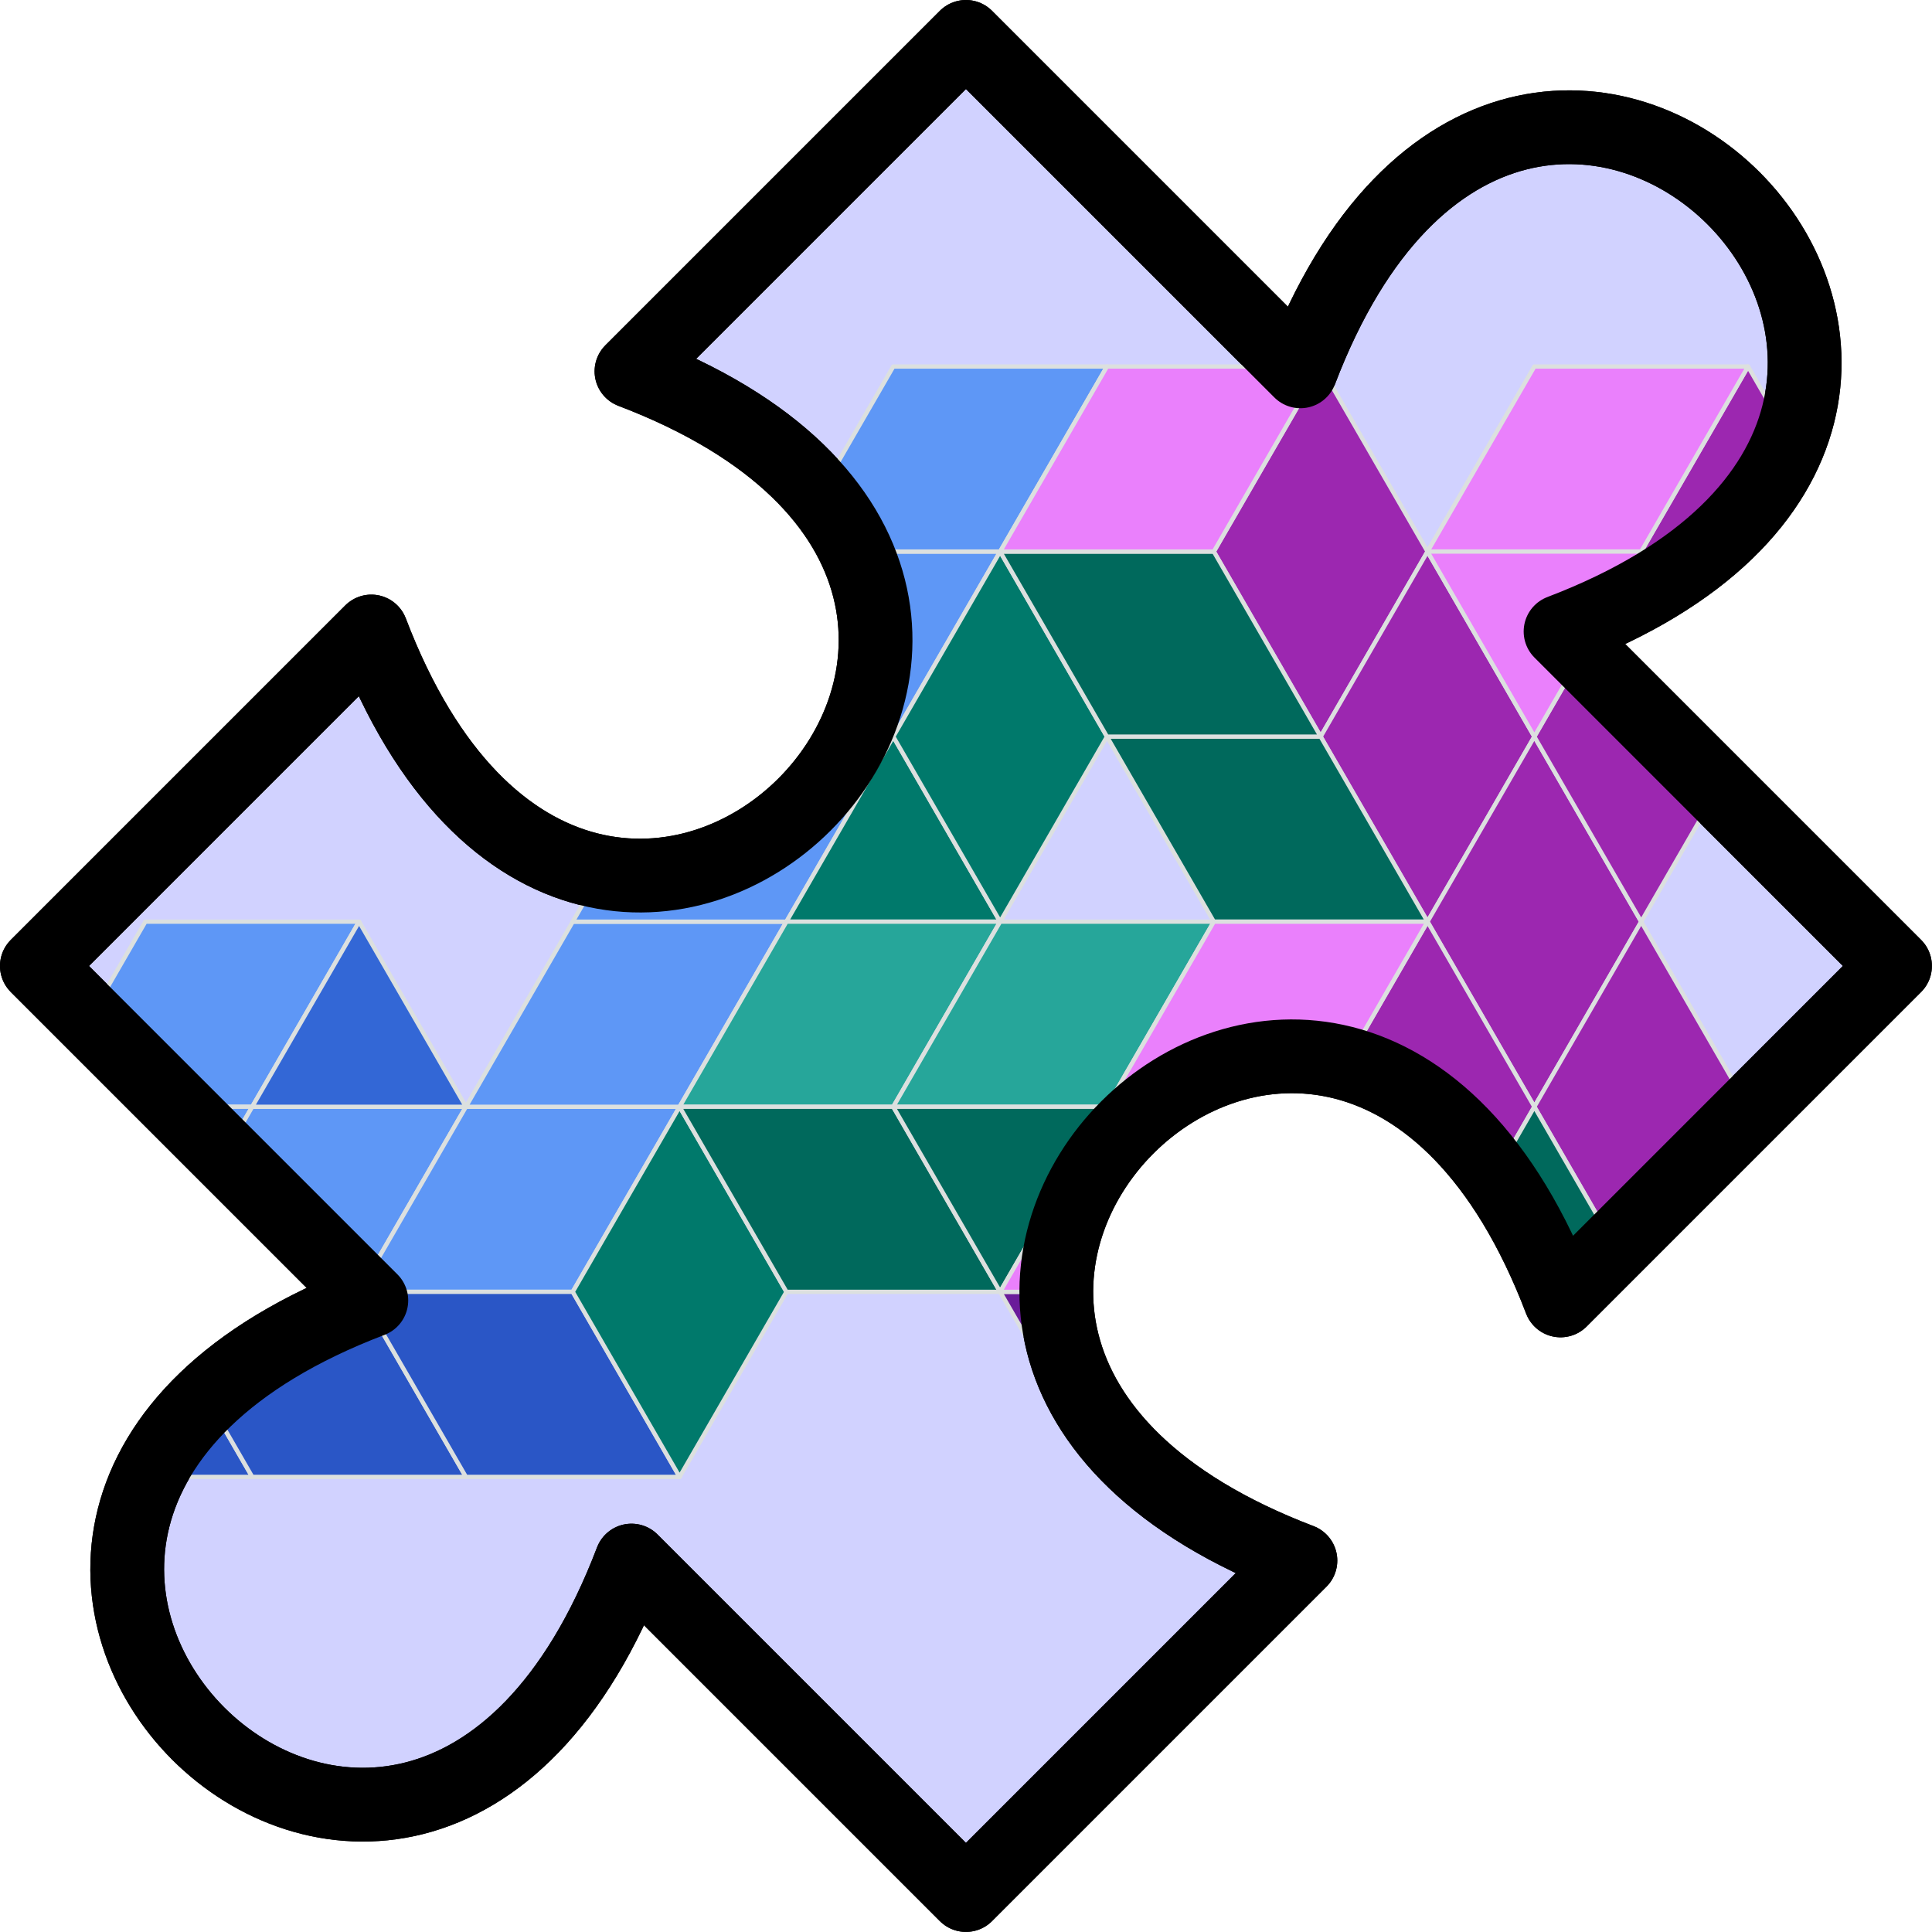 <?xml version="1.0" encoding="UTF-8" standalone="no"?>
<!-- Created with Inkscape (http://www.inkscape.org/) -->

<svg
   width="183.389mm"
   height="183.389mm"
   viewBox="0 0 183.389 183.389"
   version="1.1"
   id="svg1"
   xml:space="preserve"
   inkscape:version="1.3.2 (1:1.3.2+202311252150+091e20ef0f)"
   sodipodi:docname="pallas_puzzles_logo.svg"
   xmlns:inkscape="http://www.inkscape.org/namespaces/inkscape"
   xmlns:sodipodi="http://sodipodi.sourceforge.net/DTD/sodipodi-0.dtd"
   xmlns="http://www.w3.org/2000/svg"
   xmlns:svg="http://www.w3.org/2000/svg"><sodipodi:namedview
     id="namedview1"
     pagecolor="#ffffff"
     bordercolor="#000000"
     borderopacity="0.25"
     inkscape:showpageshadow="2"
     inkscape:pageopacity="0.0"
     inkscape:pagecheckerboard="0"
     inkscape:deskcolor="#d1d1d1"
     inkscape:document-units="mm"
     inkscape:zoom="0.18519888"
     inkscape:cx="461.66585"
     inkscape:cy="469.76525"
     inkscape:window-width="2248"
     inkscape:window-height="1376"
     inkscape:window-x="0"
     inkscape:window-y="27"
     inkscape:window-maximized="0"
     inkscape:current-layer="g1" /><defs
     id="defs1"><style
       id="style1">.cls-1{fill:#5e97f6;}.cls-1,.cls-2,.cls-3,.cls-4,.cls-5,.cls-6,.cls-7,.cls-8,.cls-9{stroke:#dce0df;stroke-linejoin:round;}.cls-2{fill:#2a56c6;}.cls-3{fill:#00796b;}.cls-4{fill:#3367d6;}.cls-5{fill:#26a69a;}.cls-6{fill:#9c27b0;}.cls-7{fill:#6a1b9a;}.cls-8{fill:#00695c;}.cls-9{fill:#ea80fc;}</style><clipPath
       clipPathUnits="userSpaceOnUse"
       id="clipPath114"><path
         d="M 244.972,-77.405 324.028,1.652 C 376.733,-136.697 523.866,10.436 385.517,63.14 l 79.057,79.057 -79.057,79.057 C 332.812,82.904 185.679,230.037 324.028,282.742 l -79.057,79.057 -79.057,-79.057 C 113.211,421.09 -33.922,273.958 104.427,221.253 L 25.37,142.197 104.427,63.14 C 157.131,201.489 304.264,54.356 165.915,1.652 Z"
         stroke="#000000"
         stroke-width="2"
         stroke-linecap="round"
         stroke-linejoin="round"
         id="path114"
         style="fill:none;stroke-width:17.43;stroke-dasharray:none" /></clipPath></defs><g
     inkscape:label="Layer 1"
     inkscape:groupmode="layer"
     id="layer1"
     transform="translate(-26.611,-26.247)"><g
       style="fill:none"
       id="g1"
       transform="matrix(8.819,0,0,8.819,12.472,36.353)"><path
         d="m 12,-0.749 3.6,3.6 c 2.4,-6.3 9.1,0.4 2.8,2.8 l 3.6,3.6 -3.6,3.6 c -2.4,-6.3 -9.1,0.4 -2.8,2.8 l -3.6,3.6 -3.6,-3.6 c -2.4,6.3 -9.1,-0.4 -2.8,-2.8 L 2,9.251 l 3.6,-3.6 c 2.4,6.3 9.1,-0.4 2.8,-2.8 z"
         stroke="#000000"
         stroke-width="2"
         stroke-linecap="round"
         stroke-linejoin="round"
         id="path115"
         style="fill:#d1d2ff;stroke-width:0.794;stroke-dasharray:none;stroke:#000000;stroke-opacity:1;fill-opacity:1" /><g
         id="Layer_1-2"
         data-name="Layer 1"
         transform="matrix(0.046,0,0,0.046,0.845,2.776)"
         clip-path="url(#clipPath114)"><polygon
           class="cls-1"
           points="100.5,130.4 50.5,130.4 25.5,173.71 75.5,173.71 "
           id="polygon1" /><polygon
           class="cls-1"
           points="50.5,217.01 0.5,217.01 25.5,173.71 75.5,173.71 "
           id="polygon2" /><polygon
           class="cls-1"
           points="100.5,217.01 125.5,173.71 75.5,173.71 50.5,217.01 "
           id="polygon3" /><polygon
           class="cls-1"
           points="150.5,217.01 175.5,173.71 125.5,173.71 100.5,217.01 "
           id="polygon4" /><polygon
           class="cls-1"
           points="200.5,130.4 150.5,130.4 125.5,173.71 175.5,173.71 "
           id="polygon5" /><polygon
           class="cls-1"
           points="225.5,87.1 175.5,87.1 150.5,130.4 200.5,130.4 "
           id="polygon6" /><polygon
           class="cls-1"
           points="250.5,43.8 200.5,43.8 175.5,87.1 225.5,87.1 "
           id="polygon7" /><polygon
           class="cls-1"
           points="275.5,0.5 225.5,0.5 200.5,43.8 250.5,43.8 "
           id="polygon8" /><polygon
           class="cls-2"
           points="50.5,217.01 0.5,217.01 25.5,260.31 75.5,260.31 "
           id="polygon9" /><polygon
           class="cls-2"
           points="100.5,217.01 125.5,260.31 75.5,260.31 50.5,217.01 "
           id="polygon10" /><polygon
           class="cls-2"
           points="150.5,217.01 175.5,260.31 125.5,260.31 100.5,217.01 "
           id="polygon11" /><polygon
           class="cls-3"
           points="175.5,260.31 200.5,217.01 175.5,173.71 150.5,217.01 "
           id="polygon12" /><polygon
           class="cls-3"
           points="250.5,130.4 225.5,87.1 200.5,130.4 "
           id="polygon13" /><polygon
           class="cls-3"
           points="275.5,87.1 250.5,43.8 225.5,87.1 250.5,130.4 "
           id="polygon14" /><polygon
           class="cls-4"
           points="125.5,173.71 100.5,130.4 75.5,173.71 "
           id="polygon15" /><polygon
           class="cls-5"
           points="225.5,173.71 250.5,130.4 200.5,130.4 175.5,173.71 "
           id="polygon16" /><polygon
           class="cls-5"
           points="275.5,173.71 300.5,130.4 250.5,130.4 225.5,173.71 "
           id="polygon17" /><polygon
           class="cls-6"
           points="325.5,87.1 350.5,43.8 325.5,0.5 300.5,43.8 "
           id="polygon18" /><polygon
           class="cls-6"
           points="350.5,130.4 375.5,87.1 350.5,43.8 325.5,87.1 "
           id="polygon19" /><polygon
           class="cls-6"
           points="375.5,173.71 400.5,130.4 375.5,87.1 350.5,130.4 "
           id="polygon20" /><polygon
           class="cls-6"
           points="400.5,217.01 425.5,173.71 400.5,130.4 375.5,173.71 "
           id="polygon21" /><polygon
           class="cls-6"
           points="425.5,260.31 450.5,217.01 425.5,173.71 400.5,217.01 "
           id="polygon22" /><polygon
           class="cls-6"
           points="450.5,43.8 425.5,0.5 400.5,43.8 425.5,87.1 "
           id="polygon23" /><polygon
           class="cls-6"
           points="400.5,130.4 375.5,87.1 400.5,43.8 425.5,87.1 "
           id="polygon24" /><polygon
           class="cls-6"
           points="375.5,173.71 350.5,130.4 325.5,173.71 350.5,217.01 "
           id="polygon25" /><polygon
           class="cls-6"
           points="350.5,217.01 325.5,260.31 300.5,217.01 325.5,173.71 "
           id="polygon26" /><polygon
           class="cls-7"
           points="325.5,260.31 275.5,260.31 250.5,217.01 300.5,217.01 "
           id="polygon27" /><polygon
           class="cls-8"
           points="250.5,217.01 225.5,173.71 175.5,173.71 200.5,217.01 "
           id="polygon28" /><polygon
           class="cls-8"
           points="275.5,173.71 225.5,173.71 250.5,217.01 "
           id="polygon29" /><polygon
           class="cls-8"
           points="325.5,87.1 275.5,87.1 300.5,130.4 350.5,130.4 "
           id="polygon30" /><polygon
           class="cls-8"
           points="325.5,87.1 300.5,43.8 250.5,43.8 275.5,87.1 "
           id="polygon31" /><polygon
           class="cls-8"
           points="375.5,260.31 425.5,260.31 400.5,217.01 350.5,217.01 "
           id="polygon32" /><polygon
           class="cls-8"
           points="375.5,173.71 350.5,217.01 400.5,217.01 "
           id="polygon33" /><polygon
           class="cls-9"
           points="300.5,43.8 325.5,0.5 275.5,0.5 250.5,43.8 "
           id="polygon34" /><polygon
           class="cls-9"
           points="300.5,217.01 325.5,173.71 275.5,173.71 250.5,217.01 "
           id="polygon35" /><polygon
           class="cls-9"
           points="325.5,173.71 350.5,130.4 300.5,130.4 275.5,173.71 "
           id="polygon36" /><polygon
           class="cls-9"
           points="400.5,43.8 425.5,0.5 375.5,0.5 350.5,43.8 "
           id="polygon37" /><polygon
           class="cls-9"
           points="375.5,87.1 350.5,43.8 400.5,43.8 "
           id="polygon38" /></g><path
         d="m 12,-0.749 3.6,3.6 c 2.4,-6.3 9.1,0.4 2.8,2.8 l 3.6,3.6 -3.6,3.6 c -2.4,-6.3 -9.1,0.4 -2.8,2.8 l -3.6,3.6 -3.6,-3.6 c -2.4,6.3 -9.1,-0.4 -2.8,-2.8 L 2,9.251 l 3.6,-3.6 c 2.4,6.3 9.1,-0.4 2.8,-2.8 z"
         stroke="#000000"
         stroke-width="2"
         stroke-linecap="round"
         stroke-linejoin="round"
         id="path1"
         style="fill:none;stroke-width:0.794;stroke-dasharray:none" /></g></g></svg>
